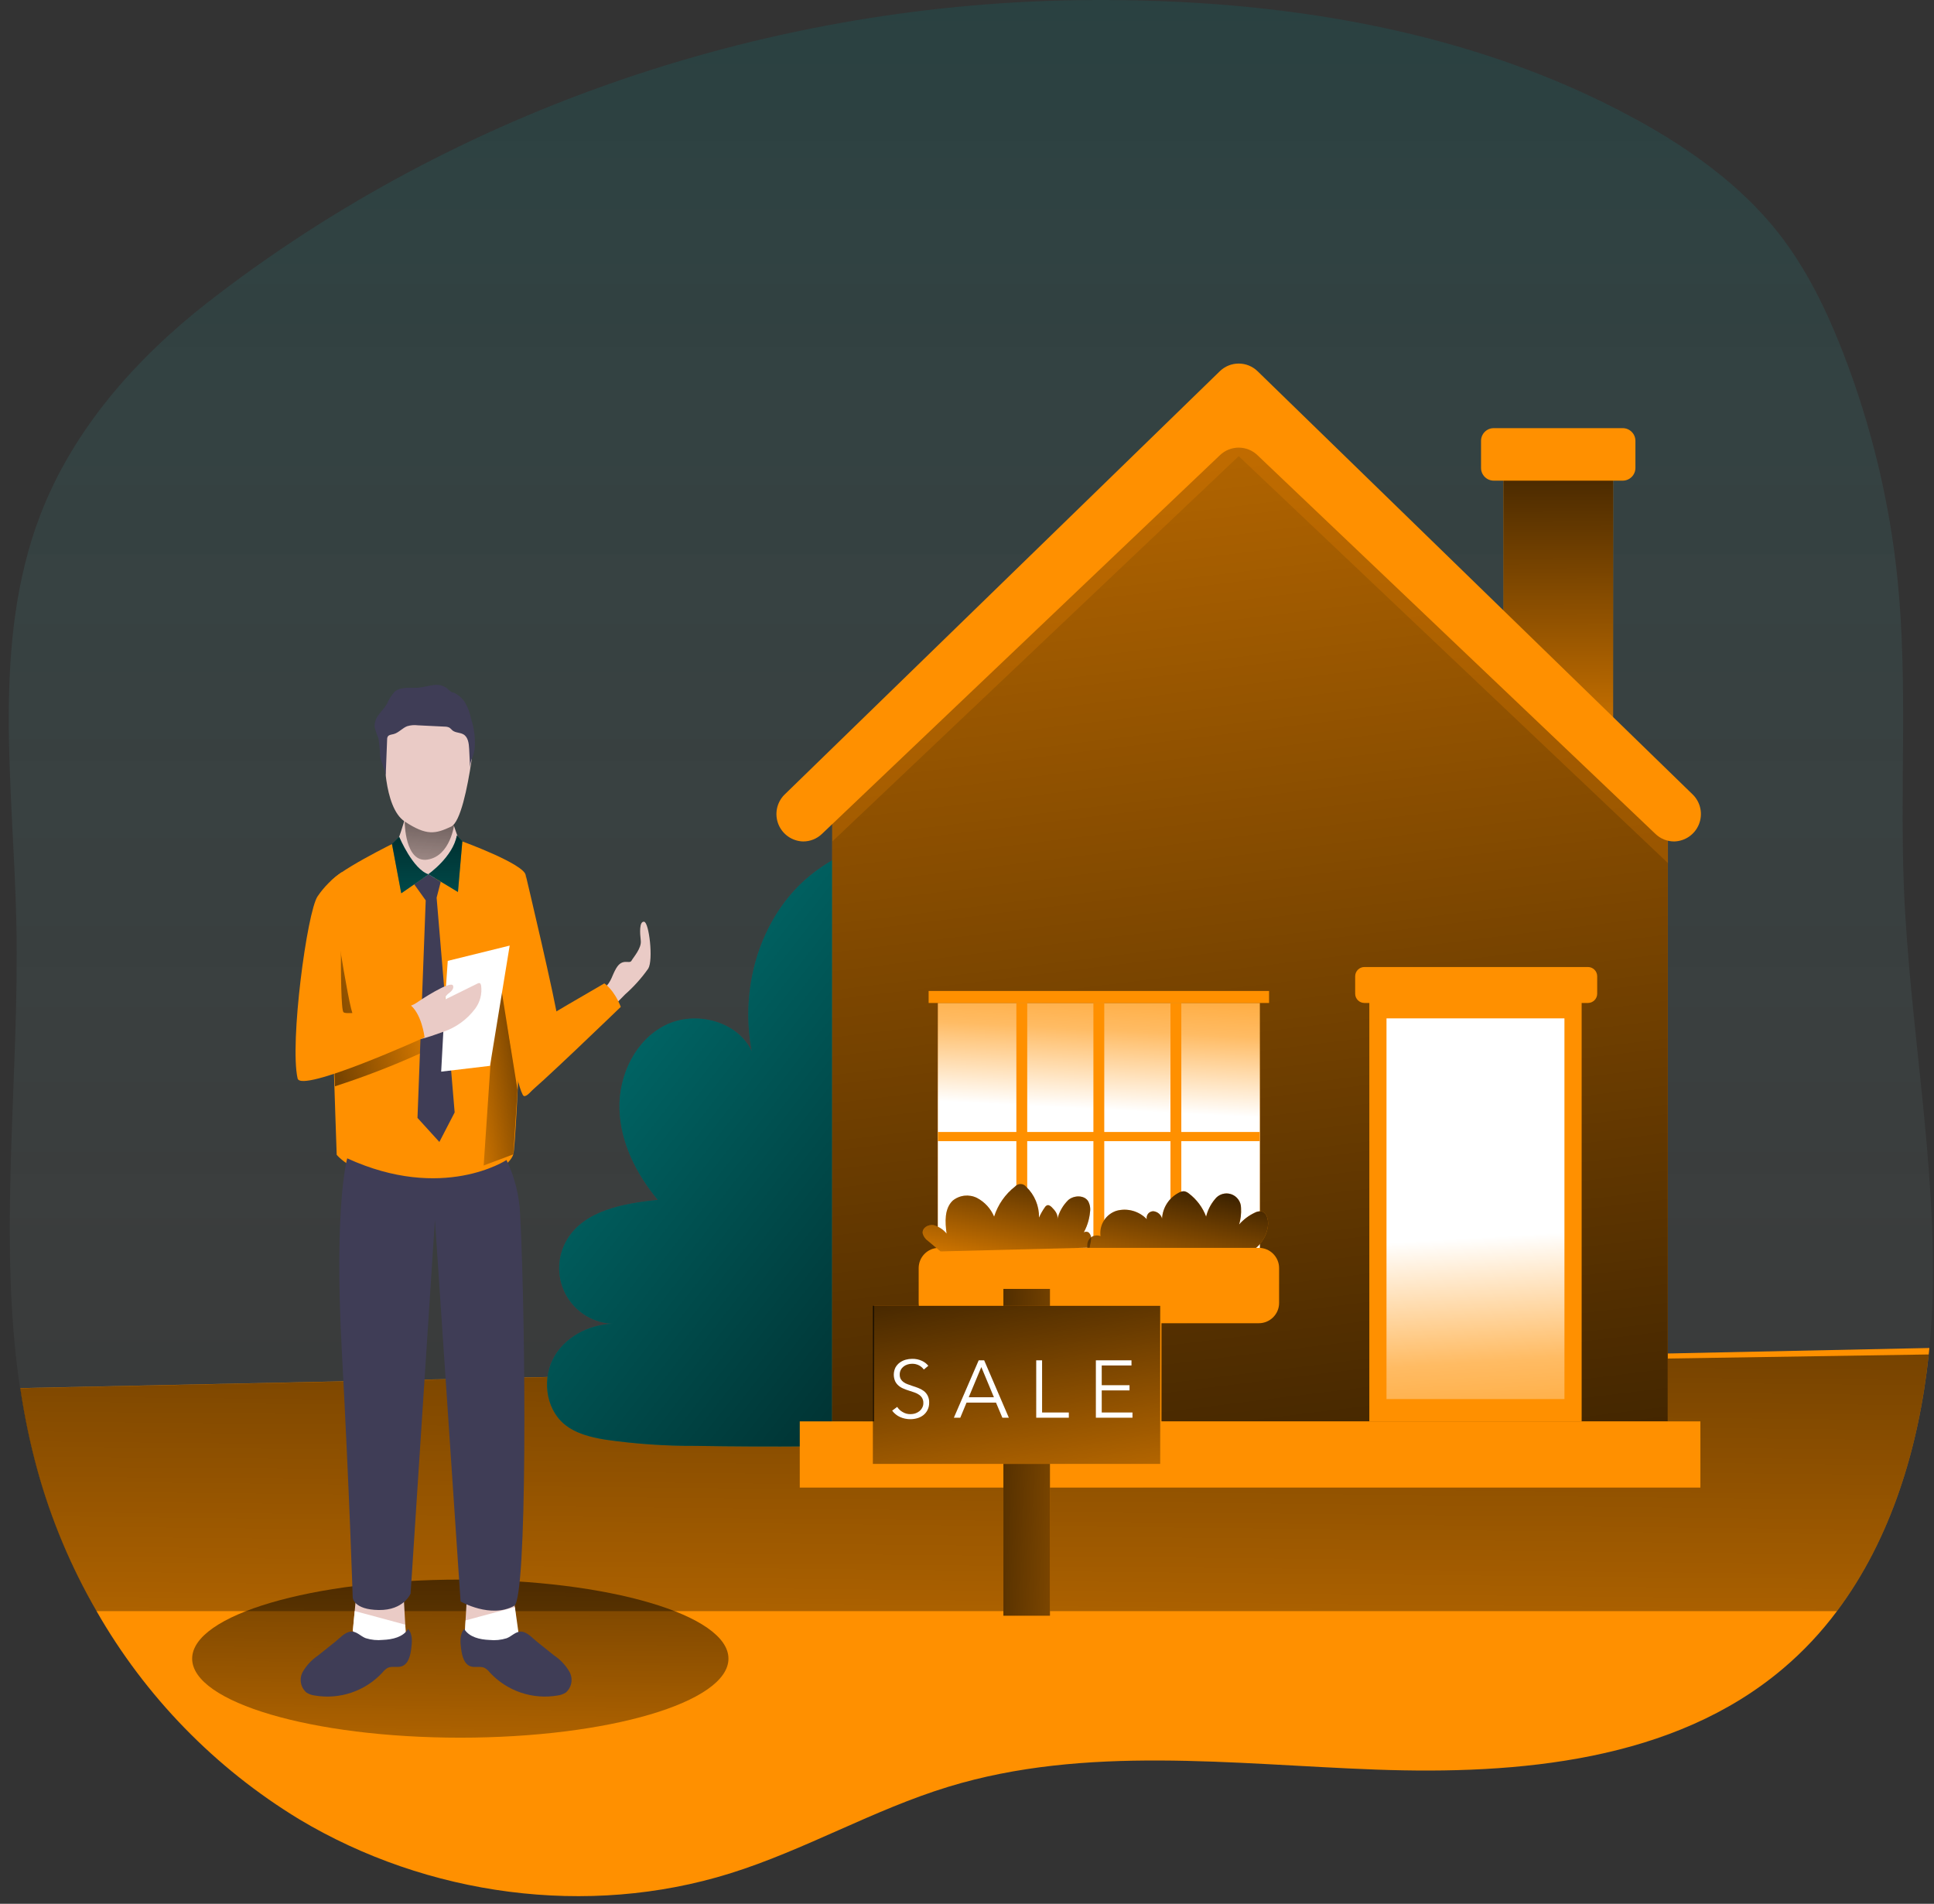 <svg width="191" height="188" viewBox="0 0 191 188" fill="none" xmlns="http://www.w3.org/2000/svg">
<rect x="0" y="0" width="191" height="188" fill="#333333" stroke="none"/>
<path opacity="0.18" d="M190.854 128.211C190.799 129.834 190.702 131.458 190.54 133.114C189.392 145.102 185.176 157.074 176.089 164.787C165.297 173.939 149.991 175.287 135.848 174.767C121.706 174.248 107.201 172.332 93.665 176.461C86.255 178.724 79.473 182.718 72.08 185.024C58.008 189.408 42.177 187.237 29.545 179.676C16.912 172.115 7.592 159.396 3.679 145.205C2.948 142.536 2.38 139.825 1.98 137.087C-0.25 122.095 1.936 106.507 1.617 91.217C1.336 77.627 -0.889 63.555 3.982 50.852C7.23 42.393 13.411 35.411 20.485 29.885C45.235 10.59 76.405 0.198 107.623 0.003C126.22 -0.116 145.228 2.85 161.546 11.77C166.85 14.665 171.889 18.265 175.618 22.984C178.394 26.513 180.375 30.605 182.004 34.783C184.823 42.037 186.643 49.641 187.417 57.385C188.413 67.446 187.628 77.6 188.028 87.694C188.586 101.236 191.249 114.674 190.854 128.211Z" fill="url(#paint0_linear_451_10312)"/>
<path d="M190.544 133.114L190.479 133.753C189.521 142.878 186.771 151.954 181.418 159.099C179.867 161.184 178.082 163.085 176.098 164.765C165.306 173.918 150 175.265 135.858 174.746C121.715 174.226 107.21 172.31 93.674 176.44C86.264 178.702 79.483 182.696 72.09 185.002C58.017 189.386 42.187 187.216 29.554 179.655C21.244 174.607 14.353 167.53 9.529 159.088C7.003 154.723 5.044 150.054 3.699 145.194C2.968 142.525 2.4 139.814 2 137.076L73.589 135.566L190.544 133.114Z" fill="#FF9000"/>
<path d="M190.479 133.753C189.521 142.878 186.772 151.954 181.419 159.099H9.513C6.987 154.734 5.028 150.065 3.684 145.205C2.952 142.536 2.385 139.825 1.984 137.087L73.573 135.577L190.479 133.753Z" fill="url(#paint1_linear_451_10312)"/>
<path d="M45.459 171.596C60.085 171.596 71.942 168.101 71.942 163.791C71.942 159.481 60.085 155.986 45.459 155.986C30.833 155.986 18.977 159.481 18.977 163.791C18.977 168.101 30.833 171.596 45.459 171.596Z" fill="url(#paint2_linear_451_10312)"/>
<path d="M50.706 157.28L51.025 160.598C51.025 160.598 49.753 162.525 48.092 162.644C46.43 162.763 45.867 161.973 45.867 161.973L46.143 157.101" fill="#EACBC6"/>
<path d="M45.867 161.973L45.981 160.013L50.852 158.704L51.225 161.366C50.314 162.058 49.237 162.499 48.102 162.644C46.435 162.768 45.867 161.973 45.867 161.973Z" fill="white"/>
<path d="M35.169 157.632L34.844 161.042C34.844 161.042 36.148 163.017 37.853 163.142C39.558 163.266 40.137 162.449 40.137 162.449L39.856 157.437" fill="#EACBC6"/>
<path d="M40.137 162.449L40.023 160.436L35.028 159.088L34.844 161.036C34.844 161.036 36.148 163.012 37.853 163.136C39.558 163.261 40.137 162.449 40.137 162.449Z" fill="white"/>
<path d="M39.249 83.083C39.249 83.083 32.668 86.287 32.511 87.315C32.354 88.343 33.252 114.036 33.252 114.036C33.252 114.036 35.417 116.812 41.95 116.812C48.666 116.812 50.398 114.891 50.696 113.992C50.994 113.094 52.065 87.515 51.914 86.417C51.762 85.318 45.684 83.099 45.684 83.099L39.249 83.083Z" fill="#FF9000"/>
<path d="M49.113 95.174L47.766 115.091L50.699 113.992L51.11 107.638L49.113 95.174Z" fill="url(#paint3_linear_451_10312)"/>
<path d="M43.172 100.738C43.172 100.738 35.41 100.803 34.918 100.31C34.425 99.817 32.563 86.92 32.509 87.32C32.401 88.073 32.834 100.397 33.083 107.27C35.906 106.362 38.676 105.296 41.38 104.077C42.123 103.76 42.762 103.238 43.22 102.572C43.642 101.945 43.886 101.203 43.172 100.738Z" fill="url(#paint4_linear_451_10312)"/>
<path d="M40.343 79.445C40.061 80.68 39.7 81.895 39.261 83.083C38.828 84.263 39.715 86.752 42.389 86.752C45.063 86.752 45.371 83.678 45.323 83.083C45.29 82.655 44.597 81.242 44.424 79.879C44.235 78.412 40.489 78.423 40.343 79.445Z" fill="#EACBC6"/>
<path d="M40.906 87.32L42.043 88.912L41.231 110.393L43.391 112.769L44.901 109.852L43.12 88.646L43.526 87.082L42.33 86.341L40.906 87.32Z" fill="#3F3D56"/>
<path d="M43.955 98.697L44.22 94.887L50.336 93.377L48.393 105.251L43.57 105.825L43.955 98.697Z" fill="white"/>
<path d="M39.969 81.145C39.969 81.145 39.969 85.248 42.231 84.885C44.493 84.522 44.861 81.394 44.861 81.394L39.969 81.145Z" fill="url(#paint5_linear_451_10312)"/>
<path d="M34.293 114.387C34.293 114.387 32.978 118.89 33.752 133.298C34.526 147.706 34.834 157.783 34.834 157.783C34.834 157.783 34.932 158.958 37.41 158.99C39.889 159.023 40.55 157.367 40.55 157.367L42.953 120.46L45.486 158.146C45.486 158.146 48.462 159.862 50.784 158.574C52.067 157.865 51.953 131.582 51.374 120C51.299 118.11 50.839 116.256 50.021 114.55C50.021 114.55 43.748 118.717 34.293 114.387Z" fill="#3F3D56"/>
<path d="M51.92 86.416C51.92 86.416 54.919 99 55.167 101.138C55.416 103.276 52.158 109.224 51.617 108.093C50.859 106.615 50.102 101.003 50.102 101.003L51.92 86.416Z" fill="#FF9000"/>
<path d="M57.328 100.667C57.326 100.768 57.352 100.868 57.404 100.955C57.456 101.042 57.531 101.113 57.621 101.16C57.728 101.187 57.839 101.192 57.948 101.174C58.057 101.156 58.161 101.116 58.254 101.057C59.748 100.348 60.619 99.314 61.734 98.199C62.594 97.44 63.363 96.583 64.023 95.645C64.532 94.795 64.105 91.082 63.612 91.022C63.12 90.963 63.195 92.154 63.282 92.895C63.368 93.637 62.562 94.519 62.362 94.876C62.161 95.233 61.48 94.578 60.868 95.596C60.419 96.348 60.403 96.906 59.742 97.523C58.959 98.243 58.255 99.045 57.642 99.915C57.489 100.099 57.383 100.319 57.334 100.554C57.329 100.591 57.328 100.629 57.328 100.667Z" fill="#EACBC6"/>
<path d="M52.389 101.441C52.491 101.268 59.684 97.111 59.684 97.111C59.684 97.111 60.615 97.68 61.308 99.428C61.308 99.428 52.648 107.79 51.934 108.163C51.219 108.537 52.232 106.81 51.019 104.461C49.807 102.112 52.389 101.441 52.389 101.441Z" fill="#FF9000"/>
<path d="M31.401 163.488C30.779 163.906 30.262 164.462 29.891 165.112C29.714 165.442 29.655 165.823 29.723 166.192C29.791 166.561 29.981 166.895 30.264 167.141C30.515 167.298 30.798 167.398 31.092 167.434C32.311 167.64 33.561 167.539 34.73 167.139C35.9 166.739 36.95 166.053 37.787 165.144C37.922 164.968 38.089 164.819 38.28 164.706C38.702 164.495 39.232 164.706 39.687 164.543C40.32 164.322 40.515 163.531 40.607 162.86C40.699 162.189 40.775 161.372 40.304 160.858C39.817 161.664 38.761 161.902 37.82 161.94C37.248 162.001 36.669 161.944 36.12 161.772C35.611 161.588 35.2 161.047 34.616 161.123C34.031 161.199 33.533 161.789 33.122 162.113L31.401 163.488Z" fill="#3F3D56"/>
<path d="M54.741 163.488C55.362 163.906 55.879 164.462 56.251 165.112C56.428 165.443 56.487 165.823 56.419 166.192C56.351 166.561 56.16 166.895 55.877 167.142C55.626 167.298 55.343 167.398 55.049 167.434C53.833 167.639 52.585 167.538 51.418 167.139C50.251 166.74 49.201 166.056 48.365 165.15C48.231 164.973 48.063 164.825 47.873 164.711C47.45 164.5 46.92 164.711 46.465 164.549C45.832 164.327 45.637 163.537 45.545 162.866C45.453 162.195 45.378 161.377 45.848 160.863C46.336 161.67 47.391 161.908 48.333 161.946C48.905 162.007 49.483 161.949 50.032 161.778C50.541 161.594 50.952 161.053 51.537 161.128C52.121 161.204 52.619 161.794 53.031 162.119L54.741 163.488Z" fill="#3F3D56"/>
<path d="M40.28 99.466C40.507 99.309 40.821 99.244 41.081 99.06C41.34 98.876 44.496 96.77 44.739 97.328C44.848 97.582 44.615 97.869 44.393 98.031C44.171 98.194 43.911 98.421 43.96 98.703L47.164 97.122C47.217 97.088 47.28 97.073 47.343 97.079C47.451 97.079 47.494 97.225 47.516 97.339C47.623 98.138 47.415 98.947 46.937 99.596C46.14 100.667 45.036 101.469 43.77 101.896C42.147 102.437 40.658 103.184 40.247 101.945C40.063 101.403 39.744 100.51 39.949 99.915C40.005 99.732 40.122 99.573 40.28 99.466Z" fill="#EACBC6"/>
<path d="M33.753 86.119C32.816 86.762 32.007 87.573 31.366 88.511C30.322 90.054 28.595 102.989 29.391 106.496C29.726 107.979 41.931 102.443 41.931 102.443C41.931 102.443 41.65 99.964 40.356 99.119C40.356 99.119 34.37 100.402 33.921 99.953C33.472 99.504 33.753 86.119 33.753 86.119Z" fill="#FF9000"/>
<path d="M37.959 74.093C37.959 74.093 37.818 79.705 39.977 81.129C42.137 82.552 42.998 82.352 44.545 81.632C45.482 81.194 46.169 77.762 46.564 75.137C46.758 73.937 46.526 72.707 45.908 71.66C45.29 70.614 44.326 69.816 43.181 69.406C42.38 69.1 41.493 69.1 40.692 69.406C39.759 69.742 38.974 70.396 38.474 71.253C37.974 72.11 37.792 73.115 37.959 74.093Z" fill="#EACBC6"/>
<path d="M46.6 74.921C46.725 74.639 46.815 74.343 46.865 74.039C46.965 73.022 46.853 71.995 46.535 71.024C46.424 70.455 46.225 69.907 45.945 69.4C45.667 68.965 45.274 68.616 44.808 68.394C44.559 68.394 44.332 68.139 44.148 67.971C43.954 67.828 43.733 67.726 43.499 67.672C43.264 67.618 43.021 67.613 42.784 67.657C42.308 67.712 41.848 67.863 41.366 67.906C40.549 67.982 39.607 67.766 38.979 68.296C38.655 68.665 38.392 69.084 38.2 69.536C37.978 69.909 37.658 70.218 37.41 70.569C37.13 70.908 36.982 71.337 36.993 71.776C37.085 72.163 37.214 72.54 37.377 72.902C37.468 73.503 37.524 74.108 37.545 74.715C37.675 75.413 38.086 76.047 38.086 76.75L38.232 73.037C38.223 72.934 38.244 72.831 38.292 72.74C38.405 72.556 38.66 72.545 38.871 72.491C39.374 72.361 39.731 71.895 40.218 71.711C40.559 71.609 40.916 71.58 41.269 71.625L43.937 71.755C44.097 71.752 44.255 71.789 44.397 71.863C44.499 71.944 44.595 72.033 44.684 72.128C44.981 72.372 45.425 72.323 45.766 72.518C46.232 72.788 46.307 73.416 46.334 73.957L46.432 75.965C46.409 75.609 46.466 75.252 46.6 74.921Z" fill="#3F3D56"/>
<path d="M39.425 82.644C39.425 82.644 40.768 85.859 42.332 86.346L39.626 88.213L38.711 83.342L39.425 82.644Z" fill="#008080"/>
<path d="M45.119 82.498L45.66 83.077L45.227 88.084L42.305 86.325C42.305 86.325 44.74 84.625 45.119 82.498Z" fill="#008080"/>
<path d="M39.425 82.644C39.425 82.644 40.768 85.859 42.332 86.346L39.626 88.213L38.711 83.342L39.425 82.644Z" fill="url(#paint6_linear_451_10312)"/>
<path d="M45.119 82.498L45.66 83.077L45.227 88.084L42.305 86.325C42.305 86.325 44.74 84.625 45.119 82.498Z" fill="url(#paint7_linear_451_10312)"/>
<path d="M105.672 119.069C106.376 125.634 104.049 139.138 96.764 141.801C94.972 142.456 93.029 142.537 91.119 142.596C83.65 142.842 76.177 142.903 68.701 142.78C65.711 142.795 62.724 142.588 59.765 142.163C58.325 141.925 56.837 141.563 55.717 140.626C53.828 139.035 53.519 135.999 54.791 133.877C56.063 131.756 58.629 130.63 61.096 130.711C60.096 130.78 59.096 130.574 58.204 130.115C57.312 129.656 56.563 128.962 56.038 128.108C55.513 127.254 55.231 126.272 55.224 125.269C55.217 124.266 55.485 123.281 55.998 122.419C57.735 119.507 61.594 118.847 64.966 118.485C62.845 115.941 61.264 112.807 61.178 109.495C61.091 106.182 62.747 102.713 65.713 101.235C68.679 99.758 72.847 100.824 74.248 103.828C73.166 98.205 74.638 92.024 78.54 87.829C82.048 84.04 89.149 81.08 94.236 83.348C99.107 85.513 100.92 92.906 101.997 97.528C103.66 104.627 104.887 111.821 105.672 119.069Z" fill="#008080"/>
<path d="M105.672 119.069C106.376 125.634 104.049 139.138 96.764 141.801C94.972 142.456 93.029 142.537 91.119 142.596C83.65 142.842 76.177 142.903 68.701 142.78C65.711 142.795 62.724 142.588 59.765 142.163C58.325 141.925 56.837 141.563 55.717 140.626C53.828 139.035 53.519 135.999 54.791 133.877C56.063 131.756 58.629 130.63 61.096 130.711C60.096 130.78 59.096 130.574 58.204 130.115C57.312 129.656 56.563 128.962 56.038 128.108C55.513 127.254 55.231 126.272 55.224 125.269C55.217 124.266 55.485 123.281 55.998 122.419C57.735 119.507 61.594 118.847 64.966 118.485C62.845 115.941 61.264 112.807 61.178 109.495C61.091 106.182 62.747 102.713 65.713 101.235C68.679 99.758 72.847 100.824 74.248 103.828C73.166 98.205 74.638 92.024 78.54 87.829C82.048 84.04 89.149 81.08 94.236 83.348C99.107 85.513 100.92 92.906 101.997 97.528C103.66 104.627 104.887 111.821 105.672 119.069Z" fill="url(#paint8_linear_451_10312)"/>
<path d="M148.484 46.116H159.309V73.173H148.484V46.116Z" fill="#FF9000"/>
<path d="M148.484 46.116H159.309V73.173H148.484V46.116Z" fill="url(#paint9_linear_451_10312)"/>
<path d="M160.256 42.279H147.521C146.828 42.279 146.266 42.841 146.266 43.535V46.208C146.266 46.902 146.828 47.464 147.521 47.464H160.256C160.95 47.464 161.512 46.902 161.512 46.208V43.535C161.512 42.841 160.95 42.279 160.256 42.279Z" fill="#FF9000"/>
<path d="M121.194 39.351L82.188 78.179V89.177V140.361H164.709V89.177V81.849L121.194 39.351Z" fill="#FF9000"/>
<path d="M121.194 39.351L82.188 78.179V89.177V140.361H164.709V89.177V81.849L121.194 39.351Z" fill="url(#paint10_linear_451_10312)"/>
<path opacity="0.2" d="M122.335 36.704L82.203 76.723V83.093L122.335 45.045L164.73 85.237V81.231C164.967 81.233 165.198 81.163 165.394 81.031C165.591 80.898 165.742 80.71 165.829 80.49C165.916 80.27 165.935 80.029 165.883 79.798C165.831 79.567 165.71 79.357 165.537 79.196L122.335 36.704Z" fill="#FF9000"/>
<path d="M78.984 140.361H167.93V146.899H78.984V140.361Z" fill="#FF9000"/>
<path d="M92.625 99.043H124.417V125.423H92.625V99.043Z" fill="#FF9000"/>
<path d="M92.625 99.043H124.417V125.423H92.625V99.043Z" fill="url(#paint11_linear_451_10312)"/>
<path d="M135.234 97.858H156.202V140.361H135.234V97.858Z" fill="#FF9000"/>
<path d="M136.93 100.564H154.503V138.158H136.93V100.564Z" fill="#FF9000"/>
<path d="M136.93 100.564H154.503V138.158H136.93V100.564Z" fill="url(#paint12_linear_451_10312)"/>
<path d="M156.822 95.493H134.751C134.245 95.493 133.836 95.902 133.836 96.408V98.129C133.836 98.634 134.245 99.043 134.751 99.043H156.822C157.327 99.043 157.737 98.634 157.737 98.129V96.408C157.737 95.902 157.327 95.493 156.822 95.493Z" fill="#FF9000"/>
<path d="M120.466 36.661L77.454 78.493C77.085 78.87 76.833 79.346 76.731 79.863C76.629 80.381 76.68 80.917 76.878 81.406C77.077 81.894 77.414 82.315 77.848 82.615C78.282 82.914 78.794 83.081 79.321 83.093C80.011 83.094 80.674 82.829 81.172 82.352L120.487 44.942C120.985 44.468 121.646 44.203 122.333 44.203C123.02 44.203 123.681 44.468 124.179 44.942L163.494 82.352C163.99 82.828 164.652 83.093 165.339 83.093C165.867 83.081 166.379 82.914 166.813 82.615C167.247 82.315 167.584 81.894 167.782 81.406C167.981 80.917 168.032 80.381 167.93 79.863C167.827 79.346 167.576 78.87 167.207 78.493L124.2 36.661C123.701 36.174 123.031 35.901 122.333 35.901C121.635 35.901 120.965 36.174 120.466 36.661Z" fill="#FF9000"/>
<path d="M91.711 97.858H125.332V99.044H91.711V97.858Z" fill="#FF9000"/>
<path d="M100.375 99.043H101.447V123.226H100.375V99.043Z" fill="#FF9000"/>
<path d="M107.984 99.043H109.056V123.226H107.984V99.043Z" fill="#FF9000"/>
<path d="M115.594 99.043H116.665V123.226H115.594V99.043Z" fill="#FF9000"/>
<path d="M92.625 111.784H124.417V112.688H92.625V111.784Z" fill="#FF9000"/>
<path d="M123.445 123.632C123.96 123.363 124.395 122.965 124.709 122.478C125.023 121.99 125.205 121.429 125.237 120.85C125.237 120.308 125.048 119.691 124.533 119.616C124.315 119.606 124.097 119.656 123.906 119.762C123.321 120.039 122.8 120.433 122.374 120.92C122.531 120.394 122.595 119.844 122.563 119.296C122.565 118.993 122.471 118.697 122.294 118.45C122.117 118.204 121.866 118.02 121.578 117.925C121.29 117.83 120.979 117.829 120.691 117.922C120.402 118.014 120.15 118.196 119.971 118.441C119.559 118.936 119.266 119.52 119.116 120.146C118.776 119.239 118.187 118.447 117.416 117.862C117.287 117.755 117.135 117.679 116.972 117.64C116.783 117.63 116.595 117.675 116.431 117.77C115.953 118.015 115.548 118.381 115.256 118.831C114.963 119.281 114.794 119.8 114.764 120.336C114.712 120.142 114.602 119.97 114.449 119.84C114.296 119.711 114.108 119.631 113.909 119.61C113.811 119.608 113.714 119.628 113.624 119.669C113.535 119.71 113.456 119.77 113.393 119.845C113.33 119.921 113.285 120.009 113.261 120.104C113.237 120.2 113.235 120.299 113.254 120.395C112.878 120.003 112.403 119.719 111.879 119.572C111.356 119.425 110.803 119.422 110.277 119.562C109.759 119.725 109.316 120.066 109.025 120.524C108.734 120.983 108.614 121.529 108.686 122.067C108.558 122.015 108.42 121.992 108.281 121.999C108.143 122.006 108.008 122.042 107.885 122.107C107.762 122.171 107.655 122.262 107.571 122.372C107.487 122.482 107.428 122.609 107.398 122.744C107.355 123.023 107.373 123.307 107.45 123.578C107.528 123.849 107.663 124.1 107.847 124.314" fill="#FF9000"/>
<path d="M92.885 123.578L91.662 122.549C91.394 122.37 91.201 122.098 91.121 121.786C91.067 121.245 91.662 120.893 92.203 120.98C92.707 121.12 93.155 121.413 93.486 121.819C93.334 120.693 93.253 119.378 94.081 118.571C94.412 118.298 94.816 118.127 95.242 118.078C95.668 118.029 96.1 118.104 96.484 118.295C97.248 118.696 97.847 119.351 98.178 120.146C98.552 118.961 99.279 117.919 100.262 117.159C100.33 117.08 100.415 117.019 100.51 116.977C100.605 116.936 100.709 116.917 100.812 116.92C100.916 116.924 101.018 116.95 101.11 116.998C101.202 117.046 101.282 117.114 101.344 117.196C101.756 117.589 102.08 118.062 102.299 118.587C102.517 119.111 102.623 119.676 102.611 120.244C102.765 119.889 102.956 119.552 103.179 119.237C103.234 119.138 103.322 119.061 103.428 119.02C103.596 118.972 103.753 119.102 103.877 119.221C104.202 119.54 104.527 119.962 104.419 120.401C104.598 119.681 104.972 119.026 105.501 118.506C106.042 118.035 107.049 117.992 107.455 118.604C107.639 118.933 107.708 119.314 107.65 119.686C107.576 120.479 107.321 121.244 106.903 121.921C106.903 121.656 107.303 121.553 107.515 121.71C107.61 121.8 107.682 121.913 107.723 122.038C107.763 122.163 107.772 122.296 107.747 122.425C107.747 122.685 107.628 122.939 107.617 123.204" fill="#FF9000"/>
<path d="M123.445 123.632C123.96 123.363 124.395 122.965 124.709 122.478C125.023 121.99 125.205 121.429 125.237 120.85C125.237 120.308 125.048 119.691 124.533 119.616C124.315 119.606 124.097 119.656 123.906 119.762C123.321 120.039 122.8 120.433 122.374 120.92C122.531 120.394 122.595 119.844 122.563 119.296C122.565 118.993 122.471 118.697 122.294 118.45C122.117 118.204 121.866 118.02 121.578 117.925C121.29 117.83 120.979 117.829 120.691 117.922C120.402 118.014 120.15 118.196 119.971 118.441C119.559 118.936 119.266 119.52 119.116 120.146C118.776 119.239 118.187 118.447 117.416 117.862C117.287 117.755 117.135 117.679 116.972 117.64C116.783 117.63 116.595 117.675 116.431 117.77C115.953 118.015 115.548 118.381 115.256 118.831C114.963 119.281 114.794 119.8 114.764 120.336C114.712 120.142 114.602 119.97 114.449 119.84C114.296 119.711 114.108 119.631 113.909 119.61C113.811 119.608 113.714 119.628 113.624 119.669C113.535 119.71 113.456 119.77 113.393 119.845C113.33 119.921 113.285 120.009 113.261 120.104C113.237 120.2 113.235 120.299 113.254 120.395C112.878 120.003 112.403 119.719 111.879 119.572C111.356 119.425 110.803 119.422 110.277 119.562C109.759 119.725 109.316 120.066 109.025 120.524C108.734 120.983 108.614 121.529 108.686 122.067C108.558 122.015 108.42 121.992 108.281 121.999C108.143 122.006 108.008 122.042 107.885 122.107C107.762 122.171 107.655 122.262 107.571 122.372C107.487 122.482 107.428 122.609 107.398 122.744C107.355 123.023 107.373 123.307 107.45 123.578C107.528 123.849 107.663 124.1 107.847 124.314" fill="url(#paint13_linear_451_10312)"/>
<path d="M124.321 123.226H92.729C91.623 123.226 90.727 124.122 90.727 125.228V128.665C90.727 129.771 91.623 130.668 92.729 130.668H124.321C125.427 130.668 126.323 129.771 126.323 128.665V125.228C126.323 124.122 125.427 123.226 124.321 123.226Z" fill="#FF9000"/>
<path d="M92.885 123.578L91.662 122.549C91.394 122.37 91.201 122.098 91.121 121.786C91.067 121.245 91.662 120.893 92.203 120.98C92.707 121.12 93.155 121.413 93.486 121.819C93.334 120.693 93.253 119.378 94.081 118.571C94.412 118.298 94.816 118.127 95.242 118.078C95.668 118.029 96.1 118.104 96.484 118.295C97.248 118.696 97.847 119.351 98.178 120.146C98.552 118.961 99.279 117.919 100.262 117.159C100.33 117.08 100.415 117.019 100.51 116.977C100.605 116.936 100.709 116.917 100.812 116.92C100.916 116.924 101.018 116.95 101.11 116.998C101.202 117.046 101.282 117.114 101.344 117.196C101.756 117.589 102.08 118.062 102.299 118.587C102.517 119.111 102.623 119.676 102.611 120.244C102.765 119.889 102.956 119.552 103.179 119.237C103.234 119.138 103.322 119.061 103.428 119.02C103.596 118.972 103.753 119.102 103.877 119.221C104.202 119.54 104.527 119.962 104.419 120.401C104.598 119.681 104.972 119.026 105.501 118.506C106.042 118.035 107.049 117.992 107.455 118.604C107.639 118.933 107.708 119.314 107.65 119.686C107.576 120.479 107.321 121.244 106.903 121.921C106.903 121.656 107.303 121.553 107.515 121.71C107.61 121.8 107.682 121.913 107.723 122.038C107.763 122.163 107.772 122.296 107.747 122.425C107.747 122.685 107.628 122.939 107.617 123.204" fill="url(#paint14_linear_451_10312)"/>
<path d="M99.094 127.28H103.694V159.553H99.094V127.28Z" fill="#FF9000"/>
<path d="M99.094 127.28H103.694V159.553H99.094V127.28Z" fill="url(#paint15_linear_451_10312)"/>
<path d="M86.328 128.952H114.705V144.561H86.328V128.952Z" fill="#FF9000"/>
<path d="M86.203 128.952H114.58V144.561H86.203V128.952Z" fill="url(#paint16_linear_451_10312)"/>
<path d="M91.238 135.241C91.112 135.07 90.949 134.929 90.761 134.83C90.547 134.72 90.309 134.666 90.069 134.673C89.924 134.674 89.78 134.696 89.641 134.738C89.501 134.78 89.369 134.845 89.251 134.933C89.134 135.024 89.036 135.138 88.965 135.268C88.889 135.414 88.852 135.576 88.856 135.739C88.852 135.895 88.887 136.05 88.959 136.188C89.029 136.306 89.123 136.407 89.235 136.486C89.356 136.574 89.489 136.643 89.63 136.692L90.085 136.854C90.285 136.914 90.48 136.984 90.68 137.06C90.873 137.132 91.055 137.23 91.222 137.352C91.384 137.474 91.518 137.631 91.611 137.812C91.72 138.028 91.773 138.268 91.763 138.51C91.769 138.763 91.713 139.014 91.6 139.241C91.501 139.439 91.359 139.613 91.184 139.75C91.007 139.885 90.807 139.986 90.594 140.047C90.376 140.111 90.15 140.144 89.922 140.145C89.741 140.147 89.559 140.129 89.381 140.091C89.213 140.057 89.05 140.005 88.894 139.934C88.738 139.866 88.592 139.777 88.461 139.668C88.327 139.564 88.208 139.44 88.109 139.3L88.607 138.932C88.742 139.145 88.928 139.32 89.148 139.441C89.383 139.583 89.654 139.655 89.928 139.647C90.078 139.646 90.228 139.624 90.372 139.582C90.518 139.535 90.655 139.463 90.778 139.371C90.898 139.277 90.998 139.159 91.07 139.024C91.153 138.88 91.194 138.715 91.189 138.548C91.195 138.376 91.154 138.206 91.07 138.056C90.993 137.925 90.888 137.814 90.761 137.731C90.627 137.636 90.479 137.561 90.323 137.509L89.782 137.33C89.597 137.274 89.417 137.208 89.24 137.13C89.061 137.062 88.894 136.963 88.748 136.838C88.603 136.716 88.485 136.565 88.402 136.394C88.309 136.179 88.265 135.947 88.27 135.714C88.276 135.48 88.332 135.251 88.434 135.041C88.54 134.85 88.686 134.684 88.862 134.554C89.038 134.426 89.236 134.33 89.446 134.272C89.652 134.215 89.865 134.186 90.079 134.186C90.419 134.176 90.757 134.246 91.064 134.391C91.304 134.503 91.515 134.668 91.681 134.873L91.238 135.241Z" fill="white"/>
<path d="M94.836 139.999H94.203L96.655 134.332H97.196L99.632 139.999H98.993L98.365 138.51H95.453L94.836 139.999ZM95.67 137.98H98.159L96.915 134.998L95.67 137.98Z" fill="white"/>
<path d="M102.915 139.484H105.556V139.999H102.336V134.332H102.915V139.484Z" fill="white"/>
<path d="M108.806 139.484H111.842V139.999H108.227V134.332H111.745V134.841H108.806V136.789H111.55V137.303H108.806V139.484Z" fill="white"/>
<defs>
<linearGradient id="paint0_linear_451_10312" x1="95.88" y1="0" x2="95.88" y2="187.268" gradientUnits="userSpaceOnUse">
<stop stop-color="#008080"/>
<stop offset="1" stop-color="white" stop-opacity="0"/>
</linearGradient>
<linearGradient id="paint1_linear_451_10312" x1="96.651" y1="93.074" x2="95.591" y2="200.189" gradientUnits="userSpaceOnUse">
<stop offset="0.01"/>
<stop offset="0.12" stop-opacity="0.75"/>
<stop offset="1" stop-opacity="0"/>
</linearGradient>
<linearGradient id="paint2_linear_451_10312" x1="45.762" y1="133.114" x2="45.151" y2="194.739" gradientUnits="userSpaceOnUse">
<stop offset="0.01"/>
<stop offset="0.12" stop-opacity="0.75"/>
<stop offset="1" stop-opacity="0"/>
</linearGradient>
<linearGradient id="paint3_linear_451_10312" x1="57.015" y1="103.779" x2="42.662" y2="106.042" gradientUnits="userSpaceOnUse">
<stop offset="0.01"/>
<stop offset="0.12" stop-opacity="0.75"/>
<stop offset="1" stop-opacity="0"/>
</linearGradient>
<linearGradient id="paint4_linear_451_10312" x1="23.59" y1="99.498" x2="44.238" y2="94.535" gradientUnits="userSpaceOnUse">
<stop offset="0.01"/>
<stop offset="0.12" stop-opacity="0.75"/>
<stop offset="1" stop-opacity="0"/>
</linearGradient>
<linearGradient id="paint5_linear_451_10312" x1="43.038" y1="74.374" x2="41.457" y2="91.786" gradientUnits="userSpaceOnUse">
<stop offset="0.01"/>
<stop offset="0.12" stop-opacity="0.75"/>
<stop offset="1" stop-opacity="0"/>
</linearGradient>
<linearGradient id="paint6_linear_451_10312" x1="40.567" y1="76.447" x2="40.421" y2="99.904" gradientUnits="userSpaceOnUse">
<stop offset="0.01"/>
<stop offset="0.12" stop-opacity="0.75"/>
<stop offset="1" stop-opacity="0"/>
</linearGradient>
<linearGradient id="paint7_linear_451_10312" x1="44.058" y1="76.469" x2="43.918" y2="99.926" gradientUnits="userSpaceOnUse">
<stop offset="0.01"/>
<stop offset="0.12" stop-opacity="0.75"/>
<stop offset="1" stop-opacity="0"/>
</linearGradient>
<linearGradient id="paint8_linear_451_10312" x1="114.462" y1="142.656" x2="44.941" y2="88.392" gradientUnits="userSpaceOnUse">
<stop offset="0.01"/>
<stop offset="0.12" stop-opacity="0.75"/>
<stop offset="1" stop-opacity="0"/>
</linearGradient>
<linearGradient id="paint9_linear_451_10312" x1="153.821" y1="39.795" x2="153.978" y2="83.147" gradientUnits="userSpaceOnUse">
<stop offset="0.01"/>
<stop offset="0.12" stop-opacity="0.75"/>
<stop offset="1" stop-opacity="0"/>
</linearGradient>
<linearGradient id="paint10_linear_451_10312" x1="131.039" y1="172.716" x2="106.451" y2="-26.858" gradientUnits="userSpaceOnUse">
<stop offset="0.01"/>
<stop offset="0.12" stop-opacity="0.75"/>
<stop offset="1" stop-opacity="0"/>
</linearGradient>
<linearGradient id="paint11_linear_451_10312" x1="109.603" y1="90.806" x2="108.656" y2="109.565" gradientUnits="userSpaceOnUse">
<stop offset="0.02" stop-color="white" stop-opacity="0"/>
<stop offset="0.58" stop-color="white" stop-opacity="0.39"/>
<stop offset="1" stop-color="white"/>
</linearGradient>
<linearGradient id="paint12_linear_451_10312" x1="147.619" y1="151.505" x2="145.882" y2="122.187" gradientUnits="userSpaceOnUse">
<stop offset="0.02" stop-color="white" stop-opacity="0"/>
<stop offset="0.58" stop-color="white" stop-opacity="0.39"/>
<stop offset="1" stop-color="white"/>
</linearGradient>
<linearGradient id="paint13_linear_451_10312" x1="117.546" y1="115.475" x2="114.396" y2="131.712" gradientUnits="userSpaceOnUse">
<stop offset="0.01"/>
<stop offset="0.12" stop-opacity="0.75"/>
<stop offset="1" stop-opacity="0"/>
</linearGradient>
<linearGradient id="paint14_linear_451_10312" x1="101.317" y1="112.32" x2="98.162" y2="128.557" gradientUnits="userSpaceOnUse">
<stop offset="0.01"/>
<stop offset="0.12" stop-opacity="0.75"/>
<stop offset="1" stop-opacity="0"/>
</linearGradient>
<linearGradient id="paint15_linear_451_10312" x1="92.35" y1="143.04" x2="122.935" y2="144.301" gradientUnits="userSpaceOnUse">
<stop offset="0.01"/>
<stop offset="0.12" stop-opacity="0.75"/>
<stop offset="1" stop-opacity="0"/>
</linearGradient>
<linearGradient id="paint16_linear_451_10312" x1="97.813" y1="120.709" x2="104.199" y2="160.435" gradientUnits="userSpaceOnUse">
<stop offset="0.01"/>
<stop offset="0.12" stop-opacity="0.75"/>
<stop offset="1" stop-opacity="0"/>
</linearGradient>
</defs>
</svg>
